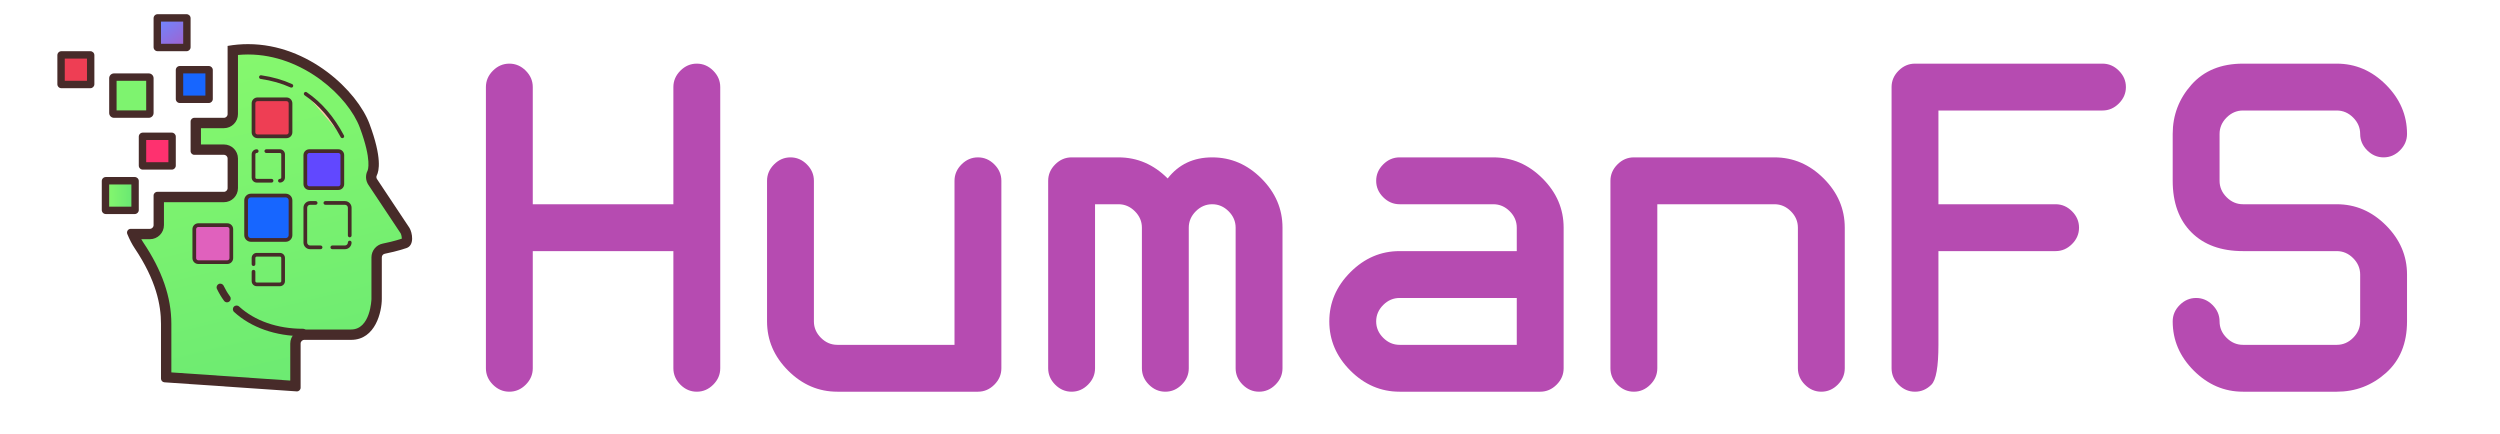 <svg width="1519" height="264" viewBox="0 0 1519 264" fill="none" xmlns="http://www.w3.org/2000/svg">
<g filter="url(#filter0_d_21_333)">
<path d="M437.619 49.905V220.762C437.619 224.559 436.195 227.881 433.348 230.729C430.5 233.576 427.178 235 423.381 235C419.584 235 416.262 233.576 413.414 230.729C410.567 227.881 409.143 224.559 409.143 220.762V149.571H323.714V220.762C323.714 224.559 322.29 227.881 319.443 230.729C316.595 233.576 313.273 235 309.476 235C305.679 235 302.357 233.576 299.51 230.729C296.662 227.881 295.238 224.559 295.238 220.762V49.905C295.238 46.108 296.662 42.786 299.51 39.938C302.357 37.09 305.679 35.667 309.476 35.667C313.273 35.667 316.595 37.09 319.443 39.938C322.29 42.786 323.714 46.108 323.714 49.905V121.095H409.143V49.905C409.143 46.108 410.567 42.786 413.414 39.938C416.262 37.09 419.584 35.667 423.381 35.667C427.178 35.667 430.5 37.09 433.348 39.938C436.195 42.786 437.619 46.108 437.619 49.905ZM579.958 206.524V106.857C579.958 103.06 581.382 99.738 584.23 96.891C587.077 94.043 590.4 92.619 594.196 92.619C597.993 92.619 601.315 94.043 604.163 96.891C607.011 99.738 608.434 103.06 608.434 106.857V220.762C608.434 224.559 607.011 227.881 604.163 230.729C601.315 233.576 597.993 235 594.196 235H508.768C497.377 235 487.411 230.729 478.868 222.186C470.325 213.643 466.054 203.676 466.054 192.286V106.857C466.054 103.06 467.477 99.738 470.325 96.891C473.173 94.043 476.495 92.619 480.292 92.619C484.088 92.619 487.411 94.043 490.258 96.891C493.106 99.738 494.53 103.06 494.53 106.857V192.286C494.53 196.083 495.954 199.405 498.801 202.252C501.649 205.1 504.971 206.524 508.768 206.524H579.958ZM665.345 121.095V220.762C665.345 224.559 663.921 227.881 661.074 230.729C658.226 233.576 654.904 235 651.107 235C647.31 235 643.988 233.576 641.14 230.729C638.293 227.881 636.869 224.559 636.869 220.762V106.857C636.869 103.06 638.293 99.738 641.14 96.891C643.988 94.043 647.31 92.619 651.107 92.619H679.583C690.974 92.619 700.94 96.891 709.483 105.433C716.128 96.891 725.145 92.619 736.536 92.619C747.926 92.619 757.893 96.891 766.436 105.433C774.978 113.976 779.25 123.943 779.25 135.333V220.762C779.25 224.559 777.826 227.881 774.978 230.729C772.131 233.576 768.809 235 765.012 235C761.215 235 757.893 233.576 755.045 230.729C752.198 227.881 750.774 224.559 750.774 220.762V135.333C750.774 131.537 749.35 128.214 746.502 125.367C743.655 122.519 740.332 121.095 736.536 121.095C732.739 121.095 729.417 122.519 726.569 125.367C723.721 128.214 722.298 131.537 722.298 135.333V220.762C722.298 224.559 720.874 227.881 718.026 230.729C715.178 233.576 711.856 235 708.059 235C704.263 235 700.94 233.576 698.093 230.729C695.245 227.881 693.821 224.559 693.821 220.762V135.333C693.821 131.537 692.398 128.214 689.55 125.367C686.702 122.519 683.38 121.095 679.583 121.095H665.345ZM850.399 235C839.008 235 829.042 230.729 820.499 222.186C811.956 213.643 807.684 203.676 807.684 192.286C807.684 180.895 811.956 170.929 820.499 162.386C829.042 153.843 839.008 149.571 850.399 149.571H921.589V135.333C921.589 131.537 920.165 128.214 917.318 125.367C914.47 122.519 911.148 121.095 907.351 121.095H850.399C846.602 121.095 843.28 119.671 840.432 116.824C837.584 113.976 836.161 110.654 836.161 106.857C836.161 103.06 837.584 99.738 840.432 96.891C843.28 94.043 846.602 92.619 850.399 92.619H907.351C918.742 92.619 928.708 96.891 937.251 105.433C945.794 113.976 950.065 123.943 950.065 135.333V220.762C950.065 224.559 948.642 227.881 945.794 230.729C942.946 233.576 939.624 235 935.827 235H850.399ZM921.589 178.048H850.399C846.602 178.048 843.28 179.471 840.432 182.319C837.584 185.167 836.161 188.489 836.161 192.286C836.161 196.083 837.584 199.405 840.432 202.252C843.28 205.1 846.602 206.524 850.399 206.524H921.589V178.048ZM1006.98 121.095V220.762C1006.98 224.559 1005.55 227.881 1002.7 230.729C999.857 233.576 996.535 235 992.738 235C988.941 235 985.619 233.576 982.771 230.729C979.924 227.881 978.5 224.559 978.5 220.762V106.857C978.5 103.06 979.924 99.738 982.771 96.891C985.619 94.043 988.941 92.619 992.738 92.619H1078.17C1089.56 92.619 1099.52 96.891 1108.07 105.433C1116.61 113.976 1120.88 123.943 1120.88 135.333V220.762C1120.88 224.559 1119.46 227.881 1116.61 230.729C1113.76 233.576 1110.44 235 1106.64 235C1102.85 235 1099.52 233.576 1096.68 230.729C1093.83 227.881 1092.4 224.559 1092.4 220.762V135.333C1092.4 131.537 1090.98 128.214 1088.13 125.367C1085.29 122.519 1081.96 121.095 1078.17 121.095H1006.98ZM1248.98 149.571H1177.79V206.524C1177.79 219.813 1176.37 227.881 1173.52 230.729C1170.67 233.576 1167.35 235 1163.55 235C1159.76 235 1156.43 233.576 1153.59 230.729C1150.74 227.881 1149.32 224.559 1149.32 220.762V49.905C1149.32 46.108 1150.74 42.786 1153.59 39.938C1156.43 37.09 1159.76 35.667 1163.55 35.667H1277.46C1281.25 35.667 1284.58 37.09 1287.42 39.938C1290.27 42.786 1291.7 46.108 1291.7 49.905C1291.7 53.702 1290.27 57.024 1287.42 59.871C1284.58 62.719 1281.25 64.143 1277.46 64.143H1177.79V121.095H1248.98C1252.78 121.095 1256.1 122.519 1258.95 125.367C1261.8 128.214 1263.22 131.537 1263.22 135.333C1263.22 139.13 1261.8 142.452 1258.95 145.3C1256.1 148.148 1252.78 149.571 1248.98 149.571ZM1362.84 149.571C1349.56 149.571 1339.11 145.775 1331.52 138.181C1323.93 130.587 1320.13 120.146 1320.13 106.857V78.381C1320.13 66.99 1323.93 57.024 1331.52 48.481C1339.11 39.938 1349.56 35.667 1362.84 35.667H1419.8C1431.19 35.667 1441.15 39.938 1449.7 48.481C1458.24 57.024 1462.51 66.99 1462.51 78.381C1462.51 82.178 1461.09 85.5 1458.24 88.348C1455.39 91.195 1452.07 92.619 1448.27 92.619C1444.48 92.619 1441.15 91.195 1438.31 88.348C1435.46 85.5 1434.04 82.178 1434.04 78.381C1434.04 74.584 1432.61 71.262 1429.76 68.414C1426.92 65.567 1423.59 64.143 1419.8 64.143H1362.84C1359.05 64.143 1355.73 65.567 1352.88 68.414C1350.03 71.262 1348.61 74.584 1348.61 78.381V106.857C1348.61 110.654 1350.03 113.976 1352.88 116.824C1355.73 119.671 1359.05 121.095 1362.84 121.095H1419.8C1431.19 121.095 1441.15 125.367 1449.7 133.91C1458.24 142.452 1462.51 152.419 1462.51 163.81V192.286C1462.51 205.575 1458.24 216.016 1449.7 223.61C1441.15 231.203 1431.19 235 1419.8 235H1362.84C1351.45 235 1341.49 230.729 1332.94 222.186C1324.4 213.643 1320.13 203.676 1320.13 192.286C1320.13 188.489 1321.55 185.167 1324.4 182.319C1327.25 179.471 1330.57 178.048 1334.37 178.048C1338.17 178.048 1341.49 179.471 1344.34 182.319C1347.18 185.167 1348.61 188.489 1348.61 192.286C1348.61 196.083 1350.03 199.405 1352.88 202.252C1355.73 205.1 1359.05 206.524 1362.84 206.524H1419.8C1423.59 206.524 1426.92 205.1 1429.76 202.252C1432.61 199.405 1434.04 196.083 1434.04 192.286V163.81C1434.04 160.013 1432.61 156.69 1429.76 153.843C1426.92 150.995 1423.59 149.571 1419.8 149.571H1362.84Z" fill="#B64BB1"/>
<path d="M100.966 226.207V193.737C100.966 178.218 95.542 162.599 84.389 145.987C83.161 144.156 81.92 141.827 80.769 139.192H91.072C94.049 139.192 96.468 136.772 96.468 133.795V116.706H136.043C139.02 116.706 141.44 114.286 141.44 111.309V93.321C141.44 90.343 139.016 87.924 136.043 87.924H118.954V71.734H136.043C139.02 71.734 141.44 69.315 141.44 66.338V27.595C144.52 27.177 147.623 26.965 150.709 26.965C185.642 26.965 214.307 53.93 221.566 73.389C229.314 94.153 226.746 100.939 226.153 102.09C225.253 103.839 225.366 105.931 226.445 107.554L246.183 137.222C246.93 138.458 247.699 141.768 246.997 143.675C246.741 144.368 246.394 144.606 245.954 144.75C240.593 146.522 235.646 147.606 233.177 148.091C230.668 148.586 228.847 150.812 228.847 153.38V178.645C228.847 178.861 228.424 200.348 213.313 200.348H184.909C181.932 200.348 179.513 202.768 179.513 205.745V231.594L100.966 226.207Z" fill="url(#paint0_linear_21_333)"/>
<path d="M150.709 30.108C184.212 30.108 211.672 55.882 218.616 74.486C226.18 94.76 223.383 100.588 223.351 100.646C221.93 103.408 222.11 106.722 223.823 109.294L243.453 138.805C243.831 139.511 244.168 141.062 244.128 142.034C239.248 143.594 234.832 144.557 232.561 145.006C228.581 145.793 225.694 149.315 225.694 153.384V178.649C225.694 178.834 225.163 197.205 213.309 197.205H184.905C180.192 197.205 176.36 201.036 176.36 205.749V228.231L104.114 223.27V193.737C104.114 177.575 98.519 161.38 87.002 144.228C86.615 143.653 86.224 143.019 85.837 142.339H91.072C95.785 142.339 99.616 138.508 99.616 133.795V119.854H115.806H136.043C140.756 119.854 144.588 116.022 144.588 111.309V93.32C144.588 88.608 140.756 84.776 136.043 84.776H122.102V74.882H136.043C140.756 74.882 144.588 71.051 144.588 66.338V59.704V48.349V30.401C146.63 30.207 148.676 30.108 150.709 30.108ZM150.709 23.812C146.652 23.812 142.51 24.159 138.292 24.896V48.349V59.704V66.338C138.292 67.579 137.285 68.586 136.043 68.586H118.055C116.814 68.586 115.806 69.594 115.806 70.835V88.823C115.806 90.064 116.814 91.072 118.055 91.072H136.043C137.285 91.072 138.292 92.079 138.292 93.32V111.309C138.292 112.55 137.285 113.558 136.043 113.558H115.806H95.569C94.328 113.558 93.32 114.565 93.32 115.806V133.795C93.32 135.036 92.313 136.043 91.072 136.043H79.42C77.805 136.043 76.735 137.698 77.351 139.191C78.754 142.6 80.27 145.496 81.776 147.741C94.966 167.384 97.817 182.423 97.817 193.737V227.048C97.817 228.226 98.726 229.202 99.904 229.292L180.246 234.805C180.3 234.81 180.358 234.81 180.412 234.81C181.64 234.81 182.656 233.811 182.656 232.561V205.749C182.656 204.508 183.664 203.501 184.905 203.501H213.309C228.253 203.501 231.99 186.191 231.99 178.649V153.384C231.99 152.31 232.728 151.392 233.784 151.185C236.366 150.677 241.425 149.566 246.934 147.745C252.007 146.068 250.514 138.314 248.8 135.481L229.067 105.814C228.608 105.125 228.572 104.271 228.95 103.538C230.263 100.997 232.26 93.051 224.516 72.292C217.158 52.576 187.747 23.812 150.709 23.812Z" fill="#472B29"/>
<path d="M184.055 201.252C167.451 201.252 152.593 196.027 142.222 186.542C141.305 185.706 141.242 184.28 142.079 183.367C142.919 182.45 144.341 182.387 145.258 183.228C154.796 191.952 168.576 196.76 184.055 196.76C185.296 196.76 186.303 197.767 186.303 199.008C186.303 200.249 185.301 201.252 184.055 201.252Z" fill="#472B29"/>
<path d="M137.95 180.7C137.258 180.7 136.574 180.381 136.138 179.783C134.46 177.503 133.008 175.07 131.816 172.551C131.285 171.427 131.767 170.087 132.886 169.556C134.006 169.021 135.351 169.507 135.881 170.627C136.952 172.884 138.256 175.074 139.758 177.121C140.496 178.123 140.28 179.531 139.277 180.264C138.877 180.556 138.413 180.7 137.95 180.7Z" fill="#472B29"/>
<path d="M174.08 79.829H156.465C155.12 79.829 154.027 78.736 154.027 77.392V59.776C154.027 58.432 155.12 57.339 156.465 57.339H174.08C175.425 57.339 176.518 58.432 176.518 59.776V77.392C176.518 78.736 175.425 79.829 174.08 79.829Z" fill="#EE3E54"/>
<path d="M174.08 80.953H156.465C154.5 80.953 152.903 79.357 152.903 77.392V59.776C152.903 57.811 154.5 56.215 156.465 56.215H174.08C176.046 56.215 177.642 57.811 177.642 59.776V77.392C177.642 79.357 176.046 80.953 174.08 80.953ZM156.469 58.468C155.745 58.468 155.156 59.057 155.156 59.781V77.396C155.156 78.12 155.745 78.709 156.469 78.709H174.085C174.809 78.709 175.398 78.12 175.398 77.396V59.781C175.398 59.057 174.809 58.468 174.085 58.468H156.469Z" fill="#472B29"/>
<path d="M205.56 111.309H187.945C186.6 111.309 185.508 110.216 185.508 108.872V91.256C185.508 89.912 186.6 88.819 187.945 88.819H205.56C206.905 88.819 207.998 89.912 207.998 91.256V108.872C207.998 110.216 206.905 111.309 205.56 111.309Z" fill="#6148FF"/>
<path d="M205.56 112.433H187.945C185.98 112.433 184.383 110.837 184.383 108.872V91.256C184.383 89.291 185.98 87.695 187.945 87.695H205.56C207.526 87.695 209.122 89.291 209.122 91.256V108.872C209.122 110.837 207.526 112.433 205.56 112.433ZM187.949 89.948C187.225 89.948 186.636 90.537 186.636 91.261V108.876C186.636 109.6 187.225 110.189 187.949 110.189H205.565C206.289 110.189 206.878 109.6 206.878 108.876V91.261C206.878 90.537 206.289 89.948 205.565 89.948H187.949Z" fill="#472B29"/>
<path d="M138.103 156.281H120.488C119.143 156.281 118.05 155.188 118.05 153.843V136.228C118.05 134.883 119.143 133.79 120.488 133.79H138.103C139.448 133.79 140.54 134.883 140.54 136.228V153.843C140.54 155.188 139.448 156.281 138.103 156.281Z" fill="url(#paint1_linear_21_333)"/>
<path d="M138.103 157.405H120.488C118.522 157.405 116.926 155.808 116.926 153.843V136.228C116.926 134.263 118.522 132.666 120.488 132.666H138.103C140.068 132.666 141.665 134.263 141.665 136.228V153.843C141.665 155.808 140.068 157.405 138.103 157.405ZM120.492 134.919C119.768 134.919 119.179 135.508 119.179 136.232V153.848C119.179 154.572 119.768 155.161 120.492 155.161H138.108C138.832 155.161 139.421 154.572 139.421 153.848V136.232C139.421 135.508 138.832 134.919 138.108 134.919H120.492Z" fill="#472B29"/>
<path d="M173.595 142.789H152.458C150.843 142.789 149.535 141.481 149.535 139.866V118.729C149.535 117.115 150.843 115.806 152.458 115.806H173.595C175.209 115.806 176.518 117.115 176.518 118.729V139.866C176.518 141.481 175.209 142.789 173.595 142.789Z" fill="#1766FF"/>
<path d="M173.595 143.913H152.458C150.227 143.913 148.41 142.097 148.41 139.866V118.729C148.41 116.499 150.227 114.682 152.458 114.682H173.595C175.825 114.682 177.642 116.499 177.642 118.729V139.866C177.642 142.097 175.825 143.913 173.595 143.913ZM152.458 116.931C151.464 116.931 150.659 117.736 150.659 118.729V139.866C150.659 140.855 151.464 141.665 152.458 141.665H173.595C174.588 141.665 175.393 140.86 175.393 139.866V118.729C175.393 117.74 174.588 116.931 173.595 116.931H152.458Z" fill="#472B29"/>
<path d="M170.073 170.896H155.979C154.288 170.896 152.908 169.516 152.908 167.825V162.091C152.908 161.47 153.411 160.967 154.032 160.967C154.653 160.967 155.156 161.47 155.156 162.091V167.825C155.156 168.279 155.525 168.648 155.979 168.648H170.073C170.528 168.648 170.896 168.279 170.896 167.825V153.735C170.896 153.281 170.528 152.912 170.073 152.912H155.979C155.525 152.912 155.156 153.281 155.156 153.735V157.499C155.156 158.12 154.653 158.624 154.032 158.624C153.411 158.624 152.908 158.12 152.908 157.499V153.735C152.908 152.04 154.288 150.664 155.979 150.664H170.073C171.764 150.664 173.145 152.044 173.145 153.735V167.825C173.145 169.516 171.764 170.896 170.073 170.896Z" fill="#472B29"/>
<path d="M170.073 107.936C169.453 107.936 168.949 107.433 168.949 106.812C168.949 106.191 169.453 105.688 170.073 105.688C170.527 105.688 170.896 105.319 170.896 104.865V90.775C170.896 90.321 170.527 89.952 170.073 89.952H161.808C161.187 89.952 160.683 89.448 160.683 88.828C160.683 88.207 161.187 87.704 161.808 87.704H170.073C171.764 87.704 173.145 89.084 173.145 90.775V104.865C173.145 106.556 171.764 107.936 170.073 107.936Z" fill="#472B29"/>
<path d="M164.996 107.936H155.984C154.293 107.936 152.912 106.556 152.912 104.865V90.775C152.912 89.08 154.293 87.704 155.984 87.704C156.604 87.704 157.108 88.207 157.108 88.828C157.108 89.448 156.604 89.952 155.984 89.952C155.53 89.952 155.161 90.321 155.161 90.775V104.865C155.161 105.319 155.53 105.688 155.984 105.688H164.996C165.617 105.688 166.12 106.191 166.12 106.812C166.12 107.433 165.617 107.936 164.996 107.936Z" fill="#472B29"/>
<path d="M209.572 148.411H201.909C201.288 148.411 200.784 147.907 200.784 147.286C200.784 146.666 201.288 146.162 201.909 146.162H209.572C210.566 146.162 211.371 145.357 211.371 144.363C211.371 143.743 211.874 143.239 212.495 143.239C213.116 143.239 213.619 143.743 213.619 144.363C213.619 146.594 211.802 148.411 209.572 148.411Z" fill="#472B29"/>
<path d="M212.495 141.197C211.874 141.197 211.371 140.694 211.371 140.073V123.227C211.371 122.237 210.566 121.428 209.572 121.428H197.69C197.07 121.428 196.566 120.924 196.566 120.303C196.566 119.683 197.07 119.179 197.69 119.179H209.572C211.802 119.179 213.619 120.996 213.619 123.227V140.073C213.619 140.694 213.116 141.197 212.495 141.197Z" fill="#472B29"/>
<path d="M194.79 148.411H188.435C186.205 148.411 184.388 146.594 184.388 144.363V123.227C184.388 120.996 186.205 119.179 188.435 119.179H191.79C192.411 119.179 192.914 119.683 192.914 120.303C192.914 120.924 192.411 121.428 191.79 121.428H188.435C187.441 121.428 186.636 122.233 186.636 123.227V144.363C186.636 145.353 187.441 146.162 188.435 146.162H194.79C195.41 146.162 195.914 146.666 195.914 147.286C195.914 147.907 195.41 148.411 194.79 148.411Z" fill="#472B29"/>
<path d="M109.249 57.343L109.06 39.544L126.86 39.355L127.049 57.154L126.86 57.343H109.249Z" fill="#1766FF"/>
<path d="M124.8 41.603V55.095H111.309V41.603H124.8ZM126.86 37.106H109.245C107.905 37.106 106.812 38.199 106.812 39.544V57.159C106.812 58.499 107.905 59.592 109.249 59.592H126.865C128.205 59.592 129.298 58.499 129.298 57.154V39.539C129.298 38.199 128.205 37.106 126.86 37.106Z" fill="#472B29"/>
<path d="M95.758 25.863L95.569 8.064L113.369 7.875L113.558 25.674L113.369 25.863H95.758Z" fill="url(#paint2_linear_21_333)"/>
<path d="M111.309 10.123V23.615H97.818V10.123H111.309ZM113.369 5.626H95.753C94.413 5.626 93.32 6.719 93.32 8.064V25.679C93.32 27.019 94.413 28.112 95.758 28.112H113.373C114.713 28.112 115.806 27.019 115.806 25.674V8.059C115.806 6.719 114.713 5.626 113.369 5.626Z" fill="#472B29"/>
<path d="M69.261 66.338C68.887 66.338 68.586 66.036 68.586 65.663V44.526C68.586 44.153 68.887 43.852 69.261 43.852H90.397C90.77 43.852 91.072 44.153 91.072 44.526V65.663C91.072 66.036 90.77 66.338 90.397 66.338H69.261Z" fill="#7EF36F"/>
<path d="M88.823 46.1V64.089H70.835V46.1H88.823ZM90.397 41.603H69.261C67.646 41.603 66.338 42.912 66.338 44.526V65.663C66.338 67.278 67.646 68.586 69.261 68.586H90.397C92.012 68.586 93.32 67.278 93.32 65.663V44.526C93.32 42.912 92.012 41.603 90.397 41.603Z" fill="#472B29"/>
<path d="M64.278 124.801L64.089 107.001L81.889 106.812L82.078 124.612L81.889 124.801H64.278Z" fill="url(#paint3_linear_21_333)"/>
<path d="M79.829 109.061V122.552H66.338V109.061H79.829ZM81.889 104.563H64.273C62.933 104.563 61.84 105.656 61.84 107.001V124.616C61.84 125.956 62.933 127.049 64.278 127.049H81.893C83.233 127.049 84.326 125.956 84.326 124.612V106.996C84.326 105.656 83.233 104.563 81.889 104.563Z" fill="#472B29"/>
<path d="M86.763 97.818L86.575 80.018L104.374 79.829L104.563 97.629L104.374 97.818H86.763Z" fill="#FE316F"/>
<path d="M102.315 82.078V95.569H88.823V82.078H102.315ZM104.374 77.581H86.759C85.419 77.581 84.326 78.673 84.326 80.018V97.633C84.326 98.974 85.419 100.066 86.763 100.066H104.379C105.719 100.066 106.812 98.974 106.812 97.629V80.013C106.812 78.673 105.719 77.581 104.374 77.581Z" fill="#472B29"/>
<path d="M185.741 53.98C193.868 59.48 201.544 67.66 207.998 79.829Z" fill="#F6CCA4"/>
<path d="M207.998 80.953C207.598 80.953 207.206 80.738 207.004 80.355C201.167 69.351 193.8 60.793 185.107 54.91C184.595 54.564 184.455 53.863 184.806 53.35C185.157 52.837 185.858 52.702 186.366 53.049C195.365 59.138 202.974 67.97 208.987 79.299C209.279 79.847 209.073 80.526 208.519 80.819C208.358 80.913 208.178 80.953 207.998 80.953Z" fill="#472B29"/>
<path d="M158.529 43.852C164.591 44.747 170.865 46.325 177.035 49.118Z" fill="#F6CCA4"/>
<path d="M177.035 50.242C176.878 50.242 176.72 50.211 176.572 50.143C171.072 47.657 165.117 45.961 158.363 44.963C157.751 44.873 157.324 44.302 157.414 43.685C157.508 43.074 158.084 42.642 158.691 42.737C165.653 43.767 171.805 45.516 177.498 48.093C178.065 48.349 178.317 49.015 178.06 49.581C177.871 49.995 177.462 50.242 177.035 50.242Z" fill="#472B29"/>
<path d="M37.295 48.349L37.106 30.549L54.906 30.36L55.095 48.16L54.906 48.349H37.295Z" fill="#EE3E54"/>
<path d="M52.846 32.609V46.1H39.355V32.609H52.846ZM54.906 28.112H37.29C35.95 28.112 34.857 29.205 34.857 30.549V48.165C34.857 49.505 35.95 50.598 37.295 50.598H54.91C56.25 50.598 57.343 49.505 57.343 48.16V30.545C57.343 29.205 56.25 28.112 54.906 28.112Z" fill="#472B29"/>
</g>
<defs>
<filter id="filter0_d_21_333" x="-7" y="-4" width="1533" height="278" filterUnits="userSpaceOnUse" color-interpolation-filters="sRGB">
<feFlood flood-opacity="0" result="BackgroundImageFix"/>
<feColorMatrix in="SourceAlpha" type="matrix" values="0 0 0 0 0 0 0 0 0 0 0 0 0 0 0 0 0 0 127 0" result="hardAlpha"/>
<feOffset dy="3"/>
<feGaussianBlur stdDeviation="3.5"/>
<feColorMatrix type="matrix" values="0 0 0 0 0.075 0 0 0 0 0.067 0 0 0 0 0.102 0 0 0 0.14 0"/>
<feBlend mode="normal" in2="BackgroundImageFix" result="effect1_dropShadow_21_333"/>
<feBlend mode="normal" in="SourceGraphic" in2="effect1_dropShadow_21_333" result="shape"/>
</filter>
<linearGradient id="paint0_linear_21_333" x1="167.505" y1="2.829" x2="232.855" y2="270.769" gradientUnits="userSpaceOnUse">
<stop stop-color="#88F96D"/>
<stop offset="1" stop-color="#66E773"/>
</linearGradient>
<linearGradient id="paint1_linear_21_333" x1="129.656" y1="133.661" x2="129.661" y2="156.428" gradientUnits="userSpaceOnUse">
<stop stop-color="#E061BD"/>
<stop offset="1" stop-color="#E061BD"/>
</linearGradient>
<linearGradient id="paint2_linear_21_333" x1="97.326" y1="12.202" x2="106.877" y2="25.436" gradientUnits="userSpaceOnUse">
<stop stop-color="#7582F9"/>
<stop offset="1" stop-color="#9B66D4"/>
</linearGradient>
<linearGradient id="paint3_linear_21_333" x1="63.379" y1="114.007" x2="82.089" y2="114.07" gradientUnits="userSpaceOnUse">
<stop stop-color="#88F96D"/>
<stop offset="1" stop-color="#66E773"/>
</linearGradient>
</defs>
</svg>
